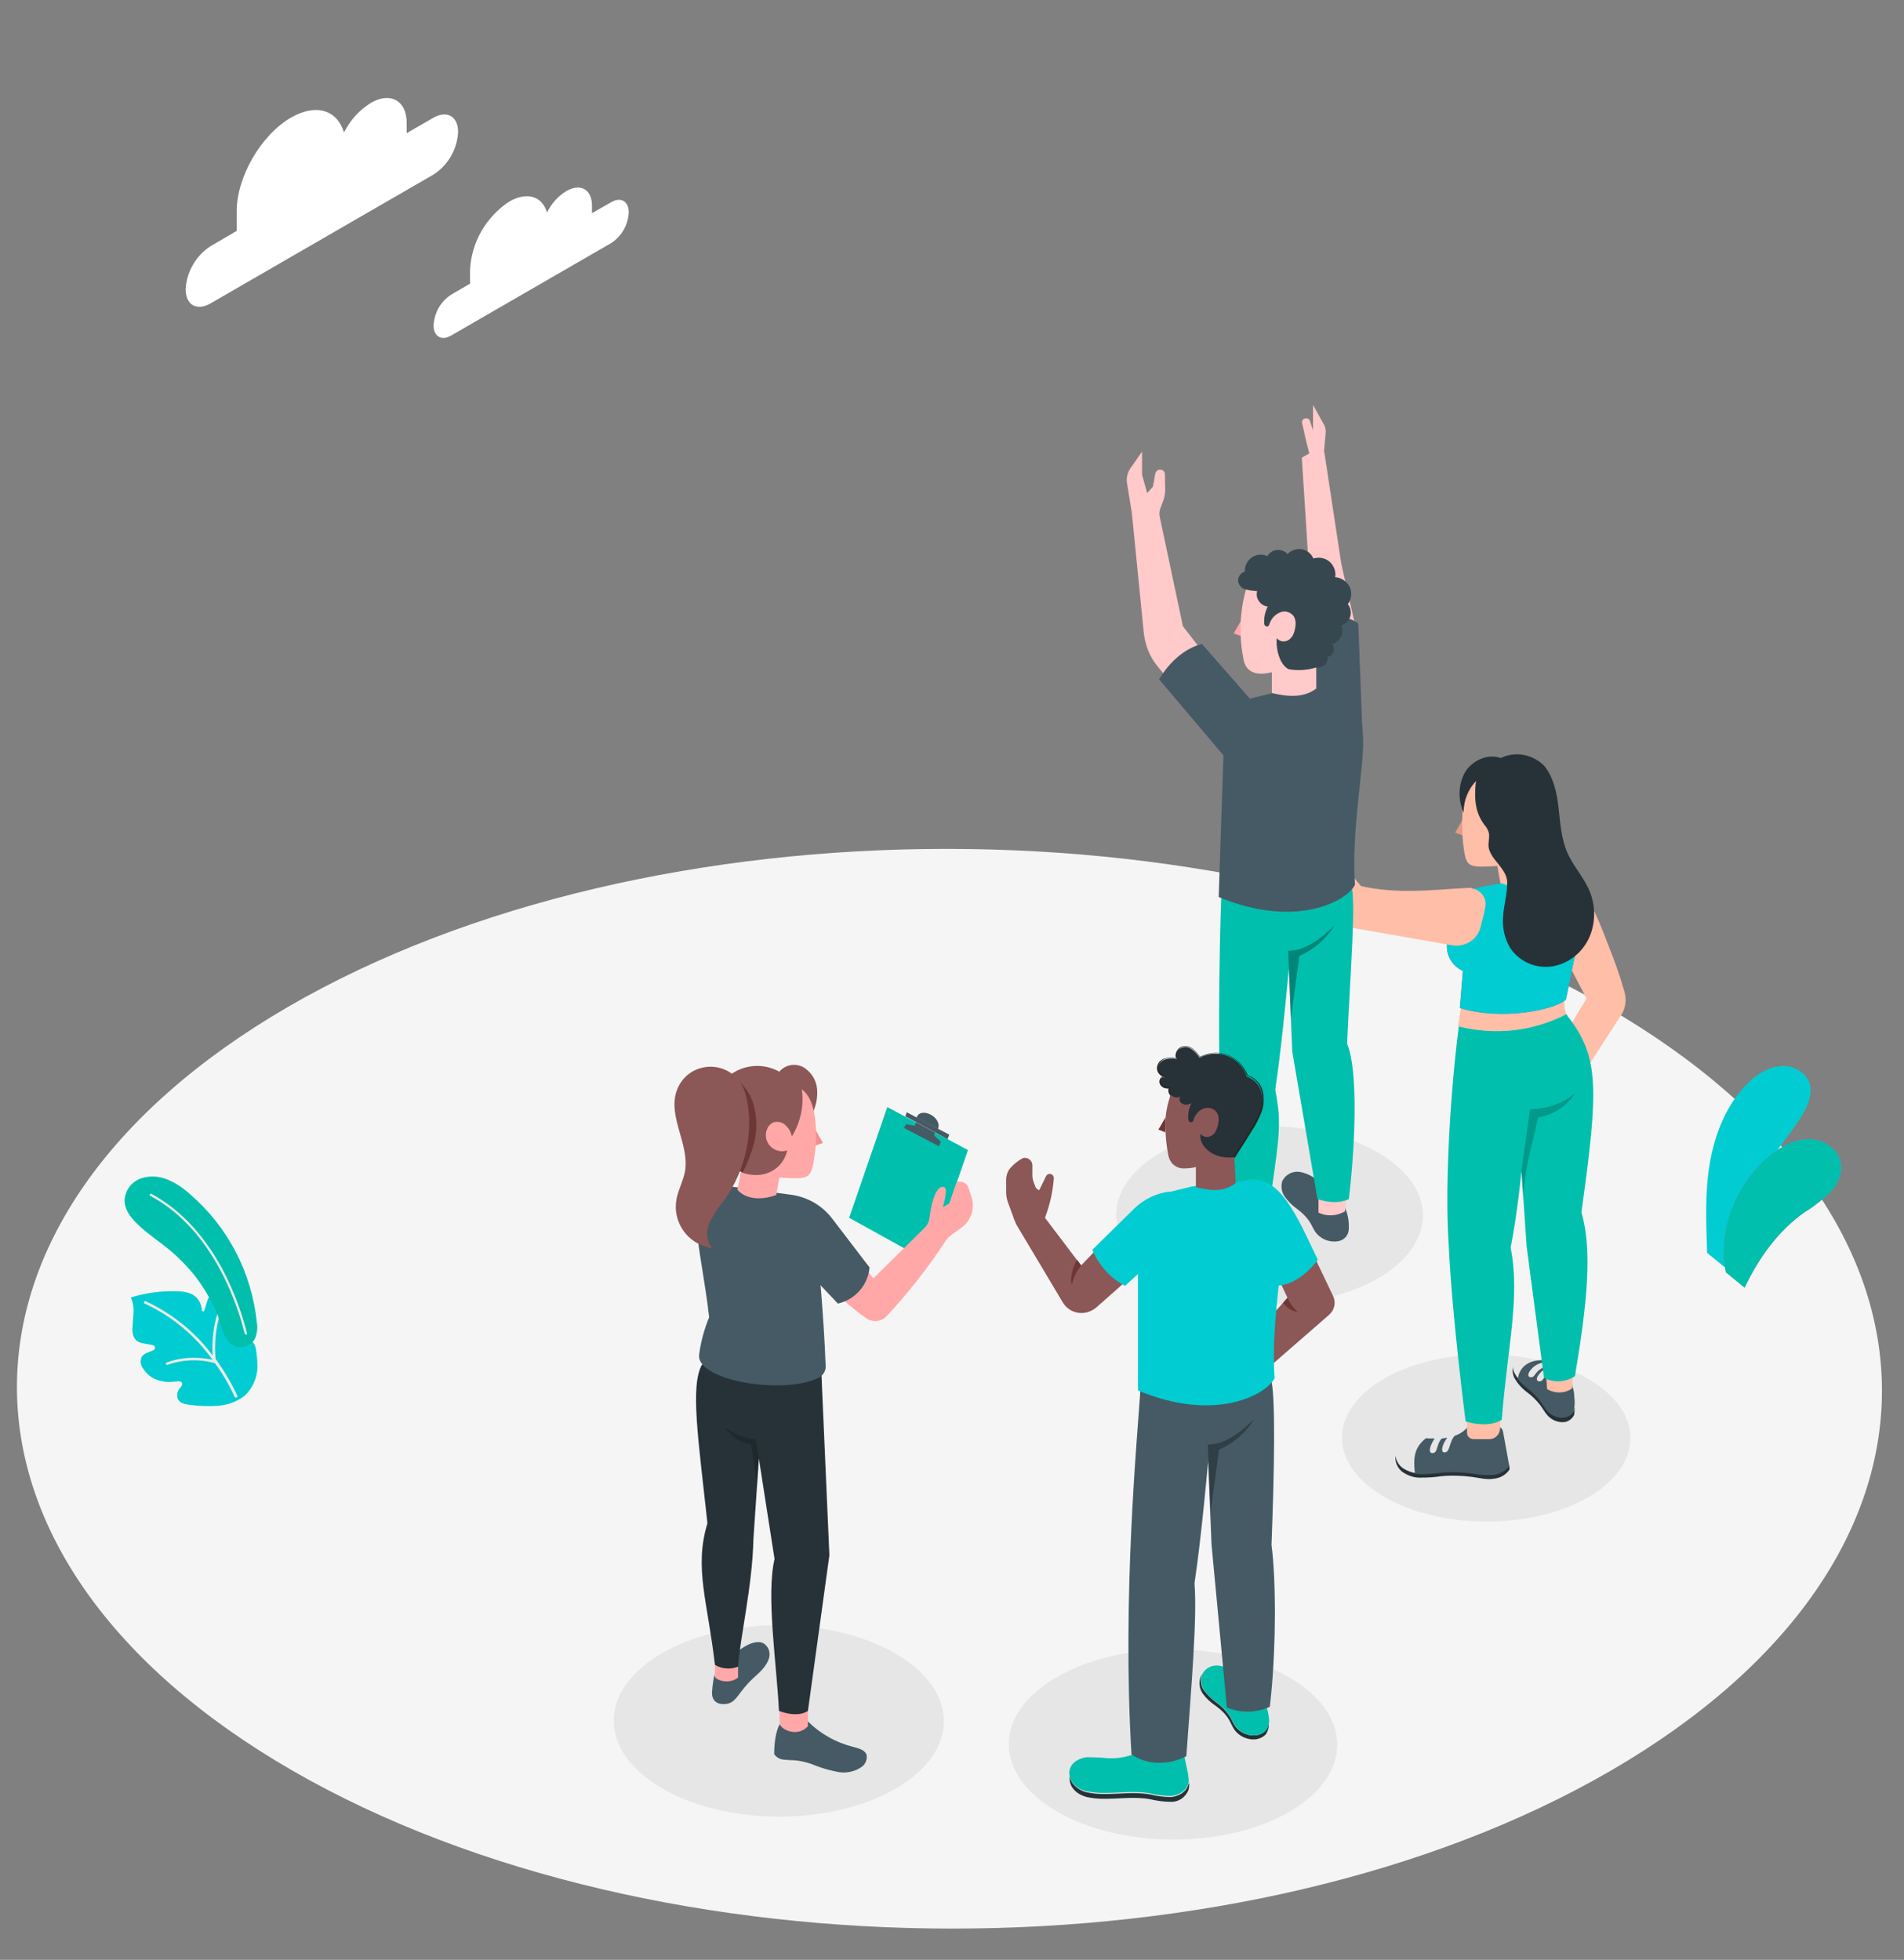 <svg id="eahDrPwe3GI1" xmlns="http://www.w3.org/2000/svg" xmlns:xlink="http://www.w3.org/1999/xlink" viewBox="0 0 559 575.5" shape-rendering="geometricPrecision" text-rendering="geometricPrecision">
    <rect x="0" y="0" width="559" height="575.5" fill="#808080" stroke="none"/>
    <path
        d="M85.5,34.5c7.3-4.2,13.5-2.2,15.5,4.4c1.8-3.6,4.5-6.6,7.9-8.7c5.7-3.3,10.5-.7,10.5,5.9v3l7.8-4.5c4-2.3,7.3-.5,7.3,4.2-.3,5.1-3,9.8-7.3,12.5L61.8,89.1c-4,2.3-7.3.5-7.3-4.2.3-5.1,3-9.8,7.3-12.6l7.7-4.5v-5.6c-.1-10.1,7.1-22.6,16-27.7v0Z"
        fill="#fff"
    />
    <path
        d="M149.5,59.2c5.2-3,9.7-1.6,11.1,3.2c1.3-2.6,3.2-4.8,5.7-6.3c4.1-2.4,7.5-.5,7.5,4.3v2.2l5.6-3.2c2.9-1.7,5.2-.3,5.2,3-.2,3.7-2.1,7-5.2,9L132.5,98.5c-2.9,1.7-5.2.3-5.2-3c.2-3.7,2.1-7,5.2-9l5.5-3.2v-4c.4-8.2,4.7-15.6,11.5-20.1v0Z"
        fill="#fff"
    />
    <path d="M471.7,295.7c-107.2-61.9-280.6-61.9-387.2,0C-22,357.6,-21.5,458,85.8,519.9s280.6,61.9,387.2,0s105.9-162.3-1.3-224.2v0Z" fill="#f5f5f5" />
    <g>
        <path
            d="M75.6,401.5c-.1,3.2-1.5,6.2-3.8,8.4-2.3,1.7-4.9,2.7-7.8,2.9-2.8.2-5.7.1-8.5-.3-1.4-.2-3-.5-3.4-2.1-.2-.9,0-1.8.5-2.5.2-.3.5-.6.7-.9.3-.4.3-.9-.1-1.2-.2-.1-.4-.2-.7-.2-.8.1-1.6.1-2.4.2-1.9.1-3.7-.4-5.3-1.2-1.2-.7-2.2-1.7-2.9-2.9-.7-1-.8-2.2-.3-3.3.4-.5,1-1,1.7-1.2.6-.2,1.1-.5,1.7-.7.4-.1.6-.6.5-1-.1-.2-.3-.4-.6-.5l-2.7-.5c-.8-.1-1.5-.4-2.1-.8-.9-.9-1.3-2.1-1.2-3.3c0-1.6.2-3.2.3-4.7.1-1.6-.1-3.2-.8-4.7c4.5-1.4,9.2-2,14-1.8c1.4,0,2.8.3,4.1.9c1.7,1,2.7,2.8,2.8,4.7c0,.2.2.3.4.3s.3-.1.3-.3l1-3.2c.3-1,1.3-1.5,2.3-1.3c1.5.4,2.9,1.1,4.2,2.1c1.4,1,2.2,2.6,2.4,4.3.3,2.3.3,4.7.2,7c0,.3.2.6.6.7.2,0,.4-.1.5-.2h.1c.4-.4.8-.7,1.4-.7c1.4-.1,2.1,1.2,2.4,2.4.3,1.8.5,3.7.5,5.6v0Z"
            fill="#00ccd1"
        />
        <path
            d="M69.7,409.9c-1.6-3.5-3.6-6.9-5.8-10c0-.1-.1-.2-.2-.3-.1-.2-.2-.3-.4-.5-.4-4.4,0-8.8,1.2-13c.1-.2,0-.4-.2-.5s-.4,0-.5.2c-1.2,3.9-1.6,8-1.4,12.2-5.1-6.9-11.9-12.3-19.6-15.9-.2-.1-.4,0-.5.2s0,.4.2.5c8,3.7,14.8,9.4,19.9,16.5-4.5-1-9.2-.8-13.5.8-.2.1-.3.3-.2.5.1.1.2.2.3.2h.1c4.5-1.6,9.4-1.8,14-.5c2.3,3.1,4.2,6.4,5.8,9.9.1.1.2.2.4.2h.1c.2,0,.4-.2.3-.5c0,0,0,0,0,0v0Z"
            fill="#ebebeb"
        />
        <path
            d="M50.2,367.4c-3.2-2.7-6.8-5-9.8-7.9-2.1-2-4-4.5-3.8-7.4.3-2.7,2-5,4.6-6c2.5-.9,5.3-.8,7.8.2s4.7,2.5,6.7,4.3c11.2,9.6,18.2,23.1,19.7,37.7.3,1.6.1,3.4-.6,4.9-.9,1.6-2.6,2.5-4.5,2.4-4.6-.4-5.2-6.4-6.5-9.7-1.9-4.5-4.5-8.8-7.6-12.5-1.9-2.2-3.9-4.2-6-6v0Z"
            fill="#00bfac"
        />
        <path d="M72.2,391.8c-.2,0-.3-.1-.4-.3-1.7-6.9-8.6-30.1-27.6-40.3-.2-.1-.3-.3-.2-.5s.3-.3.5-.1c19.3,10.4,26.3,33.9,28,40.9.1.2-.1.4-.3.5v-.2v0v0Z" fill="#ebebeb" />
    </g>
    <g id="eahDrPwe3GI10" transform="translate(0-440)">
        <g>
            <path
                d="M371.9,259.8c0-3-1.1-5.2-2.8-6.2h-.1l-10.2-5.9c-.2-.1-.5-.3-.7-.4-.5-.2-1-.3-1.6-.4-.3,0-.7,0-1,0h-.3l-.8.1-.4.1c-.3.1-.5.2-.8.3l-.4.1c-.4.2-.8.4-1.2.6L80.5,404.3c-.4.2-.7.4-1,.7l-.3.2-.7.5-.4.3-.6.6-.3.3-.6.6-.3.3-.6.7c-.1.1-.2.2-.3.3-.2.3-.4.5-.6.8l-.2.3c-.2.3-.4.6-.6,1-.1.1-.1.1-.1.2-.4.6-.7,1.3-1.1,2c0,.1-.1.2-.2.3l-.3.7c-.1.1-.1.3-.2.5-.1.1-.2.4-.2.6-.1.2-.1.3-.2.5s-.1.4-.2.6l-.1.6-.2.6c0,.2-.1.4-.1.6s-.1.3-.1.5s0,.5-.1.7v1.5l.5,4.7c0,1.3.2,2.5.7,3.7.2.5.5.9.8,1.4.3.4.7.7,1.1,1c.2.1.4.2.6.3l10.1,5.9.2.1h.1c1.8.9,4.1.8,6.8-.8l86.7-49.9l45.1,27c.6.3,1.2.6,1.8.9l.6.3c.4.2.8.4,1.2.5l.7.3c.4.1.8.3,1.2.4l.8.3l1.2.3.8.2c.4.1.8.2,1.2.3l.7.1c.4.1.9.1,1.3.2l.6.1c.6.1,1.3.1,1.9.2.6,0,1.4.1,2.1.1s1.4,0,2.1-.1c1.4-.1,2.8-.3,4.1-.5.8-.1,1.6-.3,2.3-.5l.7-.2c.6-.2,1.1-.3,1.6-.5l.8-.3c.5-.2,1-.4,1.5-.6l.7-.3c.7-.4,1.5-.7,2.2-1.1l34.6-19.8c4.8-2.8,7.3-8.3,6.2-13.7-.7-3.7-2.9-6.9-6.1-8.8l-19.8-11.9-8.4-5c-.4-.3-.8-.5-1.2-.9-1.9-1.5-3.3-3.6-3.9-6-.2-1-.4-1.9-.4-2.9v-3.1L363,281c5.4-3.1,9.8-10.7,9.7-16.9l-.8-4.3v0Z"
                fill="#d8d8d8"
            />
            <path
                d="M296.1,368.8c-.7-3.7-2.9-6.9-6.1-8.8l-28.2-16.9c-3.4-2.1-5.5-5.8-5.5-9.8v-13.4l-63.8,36.9-5.3,3v15.1c0,3.1,1.2,6,3.5,8.2.3.3.6.6,1,.9s.8.6,1.3.8l30.3,17.5c4.3,2.5,9,3.9,13.9,4.2.7,0,1.4.1,2.1.1h2.1c4.9-.3,9.7-1.7,13.9-4.2l34.6-19.8c4.7-2.8,7.3-8.4,6.2-13.8v0Z"
                opacity="0.2"
                fill="#455a64"
            />
            <path d="M296.1,368.8c-.7-3.7-2.9-6.9-6.1-8.8l-28.2-16.9c-3.4-2.1-5.5-5.8-5.5-9.8v-13.4l-63.8,36.9-5.3,3v15.1c0,4.1,2.2,7.9,5.7,9.9l30.3,17.5c9.9,5.7,22.1,5.7,32,0l34.6-19.8c4.8-2.8,7.4-8.3,6.3-13.7v0Z" fill="#455a64" />
            <path
                d="M289.8,377.7l-34.4,19.7c-10.1,5.8-22.4,5.8-32.5,0l-25.5-14.7c-3-1.7-4.9-5-4.9-8.5v-17.4l-5.4,3v15.1c0,4.1,2.2,7.9,5.7,9.9l30.3,17.5c9.9,5.7,22.1,5.7,32,0l34.6-19.8c4.8-2.8,7.4-8.3,6.3-13.7-.5,3.7-2.8,7-6.2,8.9v0Z"
                fill="#37474f"
            />
            <path d="M197.4,382.6c-3-1.7-4.9-5-4.9-8.5v-17.4l-5.4,3v15.1c0,4.1,2.2,7.9,5.7,9.9l10.8,6.2v-4.8l-6.2-3.5v0Z" fill="#263238" />
            <path d="M197.4,382.6l6.2,3.6l66.6-38.1-8.4-5c-3.4-2.1-5.5-5.8-5.5-9.8v-13.4l-63.8,36.9v17.4c0,3.4,1.9,6.6,4.9,8.4v0Z" fill="#37474f" />
        </g>
        <g>
            <path
                d="M371.9,34c0-3.1-1.1-5.2-2.8-6.2h-.1l-10.2-5.9c-.2-.1-.5-.3-.7-.4-.5-.2-1-.3-1.6-.4-1.7,0-3.4.4-4.8,1.3L80.5,178.5c-.4.2-.7.4-1,.7l-.3.2-.7.5-.4.3-.6.6-.3.3-.6.6-.3.4c-.2.2-.4.5-.6.7l-.3.3c-.2.3-.4.6-.6.8l-.2.3c-.2.3-.4.6-.6,1-.1.1-.1.1-.1.2-.4.6-.7,1.3-1.1,2l-.2.3-.3.7c-.1.1-.1.3-.2.4l-.2.6-.2.5c-.1.2-.1.4-.2.6l-.1.6-.1.6c0,.2-.1.4-.1.6s-.1.3-.1.5c0,.1,0,.5-.1.7s0,.3,0,.4v1.1l.5,218.1c0,1.3.2,2.5.7,3.7.4,1,1,1.8,1.9,2.4.2.1.4.2.6.3l10.1,5.9.2.1h.1c1.8.9,4.1.8,6.8-.8L362.6,269c5.4-3.1,9.8-10.7,9.7-16.9L371.9,34v0ZM90.8,201.4c.2-2.4,1.2-4.6,2.7-6.5-1.5,1.8-2.5,4.1-2.7,6.5v0v0Zm264.4-158L95.6,192.8L362.2,39.4l-7,4v0v0ZM90.8,202.9l.5,203.9v7.4l-.5-211.3v0Z"
                fill="#37474f"
            />
            <path
                d="M371.9,34c0-3.1-1.1-5.2-2.8-6.2h-.1l-10.2-5.9c-1.8-1.2-4.3-1-7.1.6L80.5,178.5c-5.4,3.1-9.8,10.7-9.7,16.9l.5,218.1c0,2.9,1,5,2.6,6.1.2.1.4.2.6.3l10.1,5.9.2.1h.1c1.8.9,4.1.8,6.8-.8L362.6,269c5.4-3.1,9.8-10.7,9.7-16.9L371.9,34v0ZM355.8,248.8c-.4,3.4-2.1,6.5-4.9,8.5L91.2,406.8v7.4l-.5-212.7c.4-3.4,2.2-6.5,4.9-8.5L362.2,39.4l-6.9,4l.5,205.4v0Z"
                fill="#37474f"
            />
            <path d="M355.8,248.8l-.5-205.4L95.7,192.8c-2.8,2-4.5,5.1-4.9,8.5l.4,205.4L350.8,257.3c2.8-2,4.6-5.1,5-8.5v0Z" fill="#00354c" />
            <path d="M358.7,21.7c-1.8-1.2-4.3-1-7.1.6L80.5,178.5c-3.2,2-5.8,4.9-7.5,8.3l10.4,6c1.7-3.4,4.2-6.3,7.4-8.3L362.1,28.4c2.7-1.5,5.1-1.7,6.9-.7l-10.3-6Z" fill="#455a64" />
            <path d="M70.7,195.4l.5,218.1c0,2.9,1,5,2.6,6.1.2.1.4.2.6.3l10.1,5.9c-1.7-1-2.8-3.2-2.8-6.2l-.5-218.1c.1-3,.9-5.9,2.3-8.6l-10.4-6c-1.5,2.5-2.3,5.5-2.4,8.5v0Z" fill="#263238" />
            <path d="M362.2,39.4l-6.9,4l.5,205.4c-.4,3.4-2.1,6.5-4.9,8.5L91.2,406.8v7.4L357.7,260.7c2.8-2,4.5-5.1,4.9-8.5l-.4-212.8v0Z" fill="#263238" />
        </g>
    </g>
    <g id="eahDrPwe3GI25" transform="translate(0-430)">
        <path d="M119.6,242.3l-.1-15.8-10.6-6.1.1,15.4v.4c0,0,10.6,6.1,10.6,6.1Z" fill="#e6e6e6" />
        <path d="M120.1,424.8l-.5-182.5-10.5-6.1.5,182.1c-.1,1.2.4,2.4,1.4,3.1l10.5,6.4c-1-.7-1.5-1.8-1.4-3v0Z" fill="#d8d8d8" />
        <path d="M119.6,226.6v-9.1c.2-3.4,2-6.6,4.9-8.4l275-158.8c1-.7,2.3-.8,3.4-.4l-10.5-6.4c-1.1-.6-2.5-.5-3.6.3l-275,158.8c-2.9,1.9-4.7,5-4.8,8.4v9.4l10.6,6.2c-.1,0,0,0,0,0Z" fill="#00ccd1" />
        <path d="M119.6,242.3l-.1-15.8-10.6-6.1.1,15.4v.4c0,0,10.6,6.1,10.6,6.1Z" fill="#d8d8d8" />
        <path d="M399.4,50.3c2.7-1.5,4.9-.3,4.9,2.8v9.1L119.6,226.6v-9.1c.2-3.4,2-6.6,4.9-8.4L399.4,50.3Z" fill="#00bfac" />
        <path d="M176.8,184.5c1.1-.6,2.1-.5,2.6.3l2.6,4c.5.8,1.5.9,2.6.3L404.3,62.2v15.8L119.6,242.4v-15.8l8.4-4.9c1.2-.8,2.1-1.9,2.6-3.3l2.6-6.9c.5-1.3,1.4-2.5,2.6-3.2l41-23.8v0Z" fill="#d8d8d8" />
        <path d="M404.3,78l.5,182.5c-.2,3.4-2,6.5-4.9,8.4L125,427.6c-2.7,1.5-4.9.3-4.9-2.8l-.5-182.5L404.3,78Z" fill="#f5f5f5" />
        <path d="M124.1,228c.1-.1.2-.1.4,0s.2.5,0,.8l-1.5,2.5l4-2.3c.3-.1.5,0,.5.3s-.2.7-.5.9l-4,2.3l1.5.7c.2.1.2.4,0,.8-.1.1-.2.3-.4.4-.1.1-.2.1-.3,0l-2.4-1.2-.1-.1v-.4l.1-.2l2.4-4c0-.3.2-.5.3-.5v0Z" fill="#e6e6e6" />
        <path d="M132.8,223c.1-.1.2-.1.3,0l2.4,1.2.1.1v.4l-.1.2-2.4,4c-.1.1-.2.2-.3.3s-.2.1-.4,0-.2-.5,0-.8l1.5-2.5-4,2.3c-.3.1-.5,0-.5-.3s.2-.6.5-.8l4-2.3-1.5-.7c-.2-.1-.2-.4,0-.8.1-.1.2-.2.4-.3v0Z" fill="#e6e6e6" />
        <path
            d="M141,218.3c.5-.3,1.1-.4,1.6-.3l.4-.5c.1-.1.1-.2.3-.2.1-.1.2-.1.3-.1.2,0,.2.2.2.4l-.2,1.5c0,.2-.1.4-.2.5s-.2.2-.3.2h-.1l-1.2.3c-.1.1-.3,0-.4-.2v-.1c0-.2.1-.5.2-.7l.1-.2c-.3,0-.5.1-.8.2-1,.7-1.7,1.8-1.7,3c0,1.1.8,1.6,1.8,1c.7-.5,1.3-1.1,1.5-1.9.1-.2.2-.4.4-.5.1-.1.1-.1.2-.1.2,0,.3.3.2.6-.4,1.2-1.3,2.3-2.4,3-1.5.9-2.7.2-2.7-1.6.2-1.6,1.2-3.3,2.8-4.3v0v0Z"
            fill="#e6e6e6"
        />
        <path d="M124.1,228c.1-.1.2-.1.4,0s.2.5,0,.8l-1.5,2.5l4-2.3c.3-.1.5,0,.5.3s-.2.7-.5.9l-4,2.3l1.5.7c.2.1.2.4,0,.8-.1.1-.2.3-.4.4-.1.1-.2.1-.3,0l-2.4-1.2-.1-.1v-.4l.1-.2l2.4-4c0-.3.2-.5.3-.5v0Z" fill="#011138" />
        <path d="M132.8,223c.1-.1.2-.1.3,0l2.4,1.2.1.1v.4l-.1.2-2.4,4c-.1.1-.2.2-.3.3s-.2.1-.4,0-.2-.5,0-.8l1.5-2.5-4,2.3c-.3.1-.5,0-.5-.3s.2-.6.5-.8l4-2.3-1.5-.7c-.2-.1-.2-.4,0-.8.1-.1.2-.2.4-.3v0Z" fill="#011138" />
        <path
            d="M141,218.3c.5-.3,1.1-.4,1.6-.3l.4-.5c.1-.1.1-.2.3-.2.1-.1.2-.1.3-.1.2,0,.2.2.2.4l-.2,1.5c0,.2-.1.4-.2.5s-.2.2-.3.2h-.1l-1.2.3c-.1.1-.3,0-.4-.2v-.1c0-.2.1-.5.2-.7l.1-.2c-.3,0-.5.1-.8.2-1,.7-1.7,1.8-1.7,3c0,1.1.8,1.6,1.8,1c.7-.5,1.3-1.1,1.5-1.9.1-.2.2-.4.4-.5.1-.1.1-.1.2-.1.2,0,.3.3.2.6-.4,1.2-1.3,2.3-2.4,3-1.5.9-2.7.2-2.7-1.6.2-1.6,1.2-3.3,2.8-4.3v0v0Z"
            fill="#011138"
        />
        <path d="M291.3,225.6l.3,93.1-89.9,51.9-.3-93.1l89.9-51.9Z" fill="#00ccd1" />
        <path d="M392.9,99l.1,52.5-121.5,70.1-.1-52.4L392.9,99v0Z" fill="#00ccd1" />
        <path d="M192.6,282.5l.3,93.1-57,32.9-.3-93.1l57-32.9v0Z" fill="#263238" />
        <path d="M392.1,167.3l.3,93.1-92.1,53.2-.3-93.1l92.1-53.2Z" fill="#263238" />
        <path d="M315,153.1v6.2l-34.4,19.9v-6.2L315,153.1v0Z" fill="#fff" />
        <path d="M323.6,158.3v3.8l-42.9,24.7v-3.8l42.9-24.7Z" fill="#fff" />
        <path d="M164.2,307.9v5.7l-22,12.7v-5.7l22-12.7v0Z" fill="#fff" />
        <path d="M186.1,304.4v2.7l-43.8,25.3v-2.7l43.8-25.3Z" fill="#fff" />
        <path d="M186.1,309.7v2.7l-43.8,25.3v-2.7l43.8-25.3Z" fill="#fff" />
        <path d="M173.4,329.9v5.7l-31.1,17.9v-5.7l31.1-17.9v0Z" fill="#fff" />
        <path d="M164.2,327.7v2.7L142.3,343v-2.7l21.9-12.6Z" fill="#fff" />
        <path d="M259,272.5l-17.9,33.9L236,316l3.5-10.8-9.8-7.6-11,21.8v13.3l57.5-33.2v-13.3L259,272.5v0Z" fill="#fff" />
        <path d="M240.1,290.5c2.9-1.9,4.7-5,4.9-8.5c0-3.1-2.2-4.4-4.9-2.8-2.9,1.9-4.7,5-4.9,8.5c0,3.1,2.2,4.4,4.9,2.8Z" fill="#fff" />
        <path d="M360.8,214.9l-17.9,33.9-5,9.6l3.5-10.8-9.8-7.6-11,21.8v13.3l57.5-33.2v-13.3l-17.3-13.7v0Z" fill="#fff" />
        <path d="M341.9,232.8c2.9-1.9,4.7-5,4.9-8.5c0-3.1-2.2-4.4-4.9-2.8-2.9,1.9-4.7,5-4.9,8.5c0,3.2,2.2,4.4,4.9,2.8Z" fill="#fff" />
        <path d="M316.2,185.1v3.8l-35.5,20.7v-3.8l35.5-20.7v0Z" fill="#fff" />
        <path d="M323.6,173.5v3.8l-43,24.7v-3.8l43-24.7Z" fill="#fff" />
        <path d="M300.7,179v3.8l-20.1,11.6v-3.8L300.7,179v0Z" fill="#fff" />
        <path d="M186.3,364.2v2.7l-43.8,25.3v-2.7l43.8-25.3v0Z" fill="#fff" />
        <path d="M186.2,358.8v2.7l-43.8,25.3v-2.7l43.8-25.3Z" fill="#fff" />
        <path d="M161.5,364.1v5.7l-19,11v-5.8l19-10.9Z" fill="#fff" />
        <path d="M178.4,346.8v2.7l-36,20.8v-2.7l36-20.8v0Z" fill="#fff" />
        <path d="M186.2,337v2.7L142.4,365v-2.7L186.2,337Z" fill="#fff" />
        <path d="M186.2,331.6v2.7l-43.8,25.3v-2.7l43.8-25.3Z" fill="#fff" />
        <path d="M378.2,115.2l-35.5,20.5.1,27.1l35.5-20.5-.1-27.1Z" fill="#ba68c8" />
        <path d="M378.2,115.2l.1,27.2l3.3,1.9-.1-31-3.3,1.9v0Z" fill="#00bfac" />
        <path d="M342.7,162.8v3.8l38.8-22.4-3.3-1.9-35.5,20.5v0Z" fill="#00bfac" />
        <path d="M385.4,106.4l-46.8,27l.1,40.1l46.7-27v-40.1Zm-42.7,60.2v-3.8l-.1-27.1l35.5-20.5l3.3-1.9.1,31-38.8,22.3v0Z" fill="#023966" />
        <path d="M385.4,106.4l-3.3-1.9-46.7,27l3.3,1.9l46.7-27v0Z" fill="#37474f" />
        <path d="M335.4,131.5l.1,40.1l3.3,1.9-.1-40.1-3.3-1.9v0Z" fill="#37474f" />
        <path d="M342.7,135.7l35.5-20.5.1,27.2-35.5,20.5-.1-27.2Z" fill="#fff" />
        <path d="M366.9,125.5l9.7,7.6v7.4l-32.2,18.6v-7.5l6.1-12.2l5.5,4.3-2,6.1l2.8-5.4l10.1-18.9v0Z" fill="#00bfac" />
        <path d="M356.3,129.2c1.5-.9,2.8-.2,2.8,1.6-.1,1.9-1.1,3.7-2.7,4.7-1.5.9-2.8.2-2.8-1.6.1-1.9,1.1-3.6,2.7-4.7v0Z" fill="#00bfac" />
    </g>
    <path d="M262.8,485.5c-19-11-49.6-11-68.5,0s-18.8,28.7.2,39.7s49.6,11,68.5,0s18.8-28.8-.2-39.7v0Z" fill="#e6e6e6" />
    <path d="M378.4,492.5c-18.9-10.9-49.5-10.9-68.2,0-18.8,10.9-18.7,28.6.2,39.5s49.5,10.9,68.2,0s18.7-28.6-.2-39.5v0Z" fill="#e6e6e6" />
    <path d="M466.2,404.9c-16.6-9.6-43.4-9.6-59.9,0s-16.4,25.1.2,34.7s43.4,9.6,59.9,0c16.4-9.6,16.4-25.2-.2-34.7Z" fill="#e6e6e6" />
    <path d="M404.5,338.4c-17.7-10.2-46.2-10.2-63.7,0s-17.5,26.7.2,36.9s46.2,10.2,63.7,0s17.4-26.7-.2-36.9v0Z" fill="#e6e6e6" />
    <path d="M506.7,372.4l-5.5-4.5c-.3-8.7-.7-17.8.8-26.4s4.8-17,10.9-23.2c2.6-2.6,5.7-4.7,9.4-5.2s7.6,1.4,8.9,4.8c1.2,3.4-.7,7.5-2.8,10.7-4.5,6.8-9.8,13-14.2,19.8-4.6,7.2-7.2,15.5-7.5,24v0Z" fill="#00ccd1" />
    <path d="M506.7,373.6l5.5,4.5c4.1-8.6,9.7-16.5,17.4-22c2.8-1.7,5.3-3.7,7.7-5.9c2.2-2.4,3.8-5.7,3.1-8.9-.8-4.1-5.2-6.8-9.3-6.8-4.2,0-8.1,2.1-11.3,4.7-9.9,8.1-15.6,21.8-13.1,34.4v0Z" fill="#ba68c8" />
    <path d="M506.7,373.6l5.5,4.5c4.1-8.6,9.7-16.5,17.4-22c2.8-1.7,5.3-3.7,7.7-5.9c2.2-2.4,3.8-5.7,3.1-8.9-.8-4.1-5.2-6.8-9.3-6.8-4.2,0-8.1,2.1-11.3,4.7-9.9,8.1-15.6,21.8-13.1,34.4v0Z" fill="#00bfac" />
    <path d="M125,413.6c-.3.2-.6.3-.9.4.3-.1.6-.2.9-.4Z" fill="#455a64" />
    <path d="M386.4,181.9c7.5-2.8,12.4,1.2,12.4,1.2L400,215l-13.4-7.7-.2-25.4v0Z" fill="#ba68c8" />
    <path d="M367,205.2l-14.1-16.1c-8.1,2-12.6,10.4-12.6,10.4l18.8,22.2c13.7,5.4,7.9-16.5,7.9-16.5Z" fill="#ba68c8" />
    <path
        d="M443.1,430.2c-1,1.5-2.7,2.5-4.6,2.7-2.1.2-4.2,0-6.2-.4-3.1-.4-6.2-.5-9.3-.2-1.9.2-3.9.4-5.8.4-2,0-3.9-.6-5.5-1.7-1.1-.9-1.8-2.1-2-3.5-.2,1.8.6,3.6,2,4.7c1.6,1.1,3.5,1.8,5.5,1.7c2,0,3.9-.1,5.8-.4c3.1-.3,6.2-.2,9.3.2c2.1.3,4.3.9,6.4.5c1.9-.2,3.5-1.2,4.5-2.7l-.1-1.3v0Z"
        fill="#263238"
    />
    <path
        d="M441.3,420.5c-.1-.6-.4-1.1-.9-1.4l-9.4-.2c-1,1.3-2.4,2.2-3.9,2.7-1.7,1.8-1.3,4.9-3,4.9-1.2,0-.8-2.2.8-4.3-.5.1-1.1.1-1.6.2-1.7,1.7-1,4.3-2.8,4.3-1.2,0-.8-2.1.7-4.3h-1.3c-.4,0-.8,0-1.2-.1-3.5,2.7-3.8,5.7-3.3,10.4.6.1,1.2.2,1.8.2c1.9,0,3.9-.2,5.8-.4c3.1-.3,6.2-.2,9.3.2c2,.4,4.2.6,6.2.4c1.9-.2,3.5-1.2,4.6-2.7l-1.8-9.9v0Z"
        fill="#455a64"
    />
    <path d="M430.7,416.2v4.5c0,1,.8,1.9,1.9,1.9h4.7c1.6,0,3-1.3,3.1-3l.1-3.4h-9.8v0Z" fill="#ffbea7" />
    <path
        d="M462.1,414.1c-.5,1.1-1.6,1.9-2.9,2s-2.5-.2-3.6-.9c-1.6-1-2.3-2.7-3.4-4.1-1.2-1.4-2.5-2.7-3.9-3.8-1.6-1.2-2.9-2.6-3.8-4.4-.2-.5-.4-1-.4-1.6-.1,1,0,2.1.4,3.1.9,1.7,2.2,3.2,3.8,4.4c1.5,1.1,2.8,2.4,3.9,3.8c1.1,1.5,1.8,3.1,3.4,4.1c1.1.7,2.4,1,3.6.9s2.3-.9,2.9-2c.2-.8.2-1.7.2-2.5-.1.3-.1.7-.2,1v0Z"
        fill="#263238"
    />
    <path
        d="M462.2,410.2c0-1.4-.3-2.7-.9-4l-2.3-2.4-1.6-1.5c-.5,0-1,.1-1.5.3-.9.4-1.8,1-2.4,1.8-.2.3-.5.6-.7.9-.3.3-.7.4-1.1.3-.3-.1-.5-.3-.5-.6s.1-.5.2-.8c.6-1,1.5-1.9,2.6-2.4.7-.3,1.4-.5,2.1-.5l-.3-.2c-.8-.1-1.6,0-2.4.3-.9.4-1.8,1-2.4,1.8-.2.3-.5.6-.7.9-.3.3-.7.4-1.1.3-.3-.1-.5-.3-.5-.6s.1-.5.2-.8c1.1-2,3.4-3.2,5.7-2.9l-.7-.6c-4.3-.5-7.8,1.4-8.3,5.5.8.9,1.7,1.8,2.6,2.5c1.5,1.1,2.8,2.4,3.9,3.8c1.1,1.5,1.8,3.1,3.4,4.1c1.1.7,2.4,1,3.6.9s2.3-.9,2.9-2c.1-.3.2-.7.2-1.1.2-1,.1-2,0-3v0Z"
        fill="#455a64"
    />
    <path d="M453.9,403l.3,4.9c3.1,1.8,6.3.8,7.4-.3l.2-4.5h-7.9Z" fill="#ffbea7" />
    <g>
        <path d="M476.9,291.1c-1.4-4.9-3.1-9.6-5-14.3-6.2-16.5-10.2-20.8-17.5-19.5l5,23.7l6.4,12.2-5.8,9.6l6.4,10.1L476,298c1.3-2,1.6-4.5.9-6.9v0Z" fill="#ffbea7" />
        <path d="M459.9,297.8c-.3-.5-.4-1.1-.5-1.7l-.3-4.2-29.8,1.9c-.4,2.1-.8,4.6-1.2,7.5c10.8,2.9,22.1,1.6,31.8-3.5Z" fill="#ffbea7" />
        <path
            d="M440.7,259.3l-8,1.6c-1.8,3.2-3.6,6.2-5.3,9.5-1.3,2.4-2.7,5-2.6,7.8.1,3,2,5.7,4.7,6.9l-.9,10.9c12.5,3.8,27.8.5,31.1-2.4c1-4.5,1.9-9.4,2.9-14c.7-2.9,1.2-5.9,1.4-9c.1-3-.6-6.1-2.1-8.7v-.1c-2.1-3.2-6-4.9-9.8-4.2l-11.4,1.7v0Z"
            fill="#ba68c8"
        />
        <path
            d="M440.7,259.3l-8,1.6c-1.8,3.2-3.6,6.2-5.3,9.5-1.3,2.4-2.7,5-2.6,7.8.1,3,2,5.7,4.7,6.9l-.9,10.9c12.5,3.8,27.8.5,31.1-2.4c1-4.5,1.9-9.4,2.9-14c.7-2.9,1.2-5.9,1.4-9c.1-3-.6-6.1-2.1-8.7v-.1c-2.1-3.2-6-4.9-9.8-4.2l-11.4,1.7v0Z"
            opacity="0.1"
        />
        <path
            d="M440.7,259.3l-8,1.6c-1.8,3.2-3.6,6.2-5.3,9.5-1.3,2.4-2.7,5-2.6,7.8.1,3,2,5.7,4.7,6.9l-.9,10.9c12.5,3.8,27.8.5,31.1-2.4c1-4.5,1.9-9.4,2.9-14c.7-2.9,1.2-5.9,1.4-9c.1-3-.6-6.1-2.1-8.7v-.1c-2.1-3.2-6-4.9-9.8-4.2l-11.4,1.7v0Z"
            fill="#00ccd1"
        />
        <path
            d="M460.4,298.6c-.2-.2-.3-.5-.5-.8-9.8,5.1-21,6.3-31.6,3.6-2.2,16.7-4.2,45-3,63.6c1,21.7,5,52.4,5,52.4c5.2,1.6,9.1.6,10.6-.5c1.7-21.5,5.5-36.3,2.6-50.5c2-10,3.2-22.5,3.2-22.5l1.5,22l5.1,38.7c2.9,1.5,6.4,1.3,9.1-.5c3.7-22.1,5.1-37.1,1.9-48.1c5-36.2,5.3-45.5-3.9-57.4v0Z"
            fill="#00bfac"
        />
        <path d="M448.9,339.6l2.7-11.5c4.4-.7,8.3-3.2,10.8-7-3.8,3-8.4,4.6-13.2,4.6l-2.5,18.2.5,7.7.2-2.8c.3-3,.8-6.1,1.5-9.2v0Z" opacity="0.2" />
        <path
            d="M431.5,260.7c-4.9.2-12.3,1-19.6.9-4.1-.1-8.3-.5-12.3-1.4c0,0-9.7-11.2-12.6-16.2.7-2.7,1.4-5.3,2-7.9.2-.9.2-1.9-.2-2.7-.5-1.2-1.1-2.4-1.8-3.4-1-1.4-1.6-2.9-3.2-3.4-2.5-.7.3,2.7,1.1,4-1.4.5-2.7,1.1-3.9,1.9-.7.5-1,1.4-.5,2.2c0,.1.1.1.1.2l.4.5c-1.6,2.9-1.6,6.5-.2,9.5l8.5,22.1c1.1,2.7,3.4,4.6,6.3,5.2l13.7,2.4l17.1,3c3.8.6,7.4-1.7,8.3-5.4.5-2.2,1.1-4,1.4-6.1.4-2.5-1.4-4.8-3.9-5.2-.1-.2-.4-.2-.7-.2v0Z"
            fill="#ffbea7"
        />
        <path d="M429.7,240.2l-2.5,4.3l2.7,1-.2-5.3v0Z" fill="#e39b81" />
        <path
            d="M429.4,238.3c.4-3.8,1.5-7.3,3.9-9.1-.6,4.7.3,9.4,2.8,13.4.2-1.2.9-2.4,1.8-3.2c1.2-1.3,3.1-1.3,4.4-.1.4.4.7.8.8,1.3.9,2.3-.2,5-2.5,5.9-1,.4-2.1.4-3.2.1.7,3.4,3.3,6.1,6.7,6.8c2.2.4,4.5.2,6.5-.6l1,5c-4.1,4.4-11.1,1.5-11.1,1.5l-.9-5c-8.1.5-8.9.3-9.7-4.1-.6-3.9-.8-7.9-.5-11.9v0Z"
            fill="#ffbea7"
        />
        <path
            d="M440.6,222.6c-3.8-1.4-8.4.7-10.5,4.2-2,3.6-2.1,8-.4,11.8c0-3.5,1.3-6.8,3.7-9.3-.8,5.7-.1,9.9,2.8,13.4.6.8,1,1.7,1,2.7s-.2,1.9-.2,2.9c.1,2,1.5,3.7,2.8,5.3s2.6,3.3,2.7,5.3c.1,3.4-1,6.9-1.2,10.2-.3,3.4.5,6.8,2.3,9.6c2.9,4,7.8,5.9,12.6,5c4.8-1,8.7-4.3,10.6-8.9c1.8-4.5,1.6-9.6-.5-14-1.7-3.6-4.5-6.7-6.1-10.3-1.8-4.1-2.1-8.6-2.6-13.1-.5-4.4-1.4-9-4.2-12.5-3.4-3.4-8.5-4.4-12.8-2.3v0Z"
            fill="#263238"
        />
    </g>
    <g>
        <path
            d="M237,505.3c3.8,3.8,8.4,6.4,13.6,7.7c1.5.4,3.2.8,3.8,2.2.3,1.4-.3,2.9-1.5,3.7-1.9,1.3-4.2,1.8-6.5,1.5-2.2-.4-4.5-1-6.6-1.8-2.1-.9-4.3-1.5-6.6-1.7-1.1,0-2.2-.1-3.2-.2-1.1-.1-2.1-.7-2.7-1.6c0-6.6,1.7-8.9,1.7-8.9l8-.9v0Z"
            fill="#455a64"
        />
        <path d="M237.2,502.4v4.5c-3,3.3-7.8,1.1-8.3-.7l-.1-3.8h8.4v0Z" fill="#ffa8a7" />
        <path d="M214.8,486.4c5.3-4.8,8.3-4.6,9.6-3.7c1.3,1,3.6,4.1-2.4,9.3-5.9,5.2-5.5,8.4-9.6,8.4s-3.3-4.1-3.3-4.1c.1-1.4.3-2.8.6-4.2l5.1-5.7v0Z" fill="#455a64" />
        <path d="M216.7,489.5v3.1c-2.5,2.1-6.7.9-6.9-.5l.2-3.1l6.7.5Z" fill="#ffa8a7" />
        <path d="M241.1,401.9l2.4,54.8-6.3,45.7c-3.3,2.2-8.5,0-8.5,0-.7-14-3.8-34-1.3-44.6l-4.6-29.5-1.6,23.6c-.3,13.9-3.9,28.7-4.5,37.5-2.2.9-4.7.7-6.8-.5-2.1-18.5-6.2-28.5-2.2-41.6-2.7-24.9-5.1-40.3-1.6-46.6l35,1.2Z" fill="#263238" />
        <path d="M221.9,422.7l.9,5.6-.5,7.5-1.8-11.7c-3.1-.4-5.9-2.2-7.6-4.9c2.6,1.9,5.7,3.1,9,3.5v0Z" opacity="0.2" />
        <path d="M230.5,350.6l-16.1-2.2c-6.8-.6-9.7,6.8-9.6,13.6c0,4,2.2,14.2,3.4,24.8-1.4,3.4-2.4,7-2.9,10.7-1.6,7.9,25,12.3,35.2,7c1.2-.7,2-2,1.9-3.4-.5-14.4-2.2-31.7-2.2-31.7l-9.7-18.8v0Z" fill="#455a64" />
        <path
            d="M238.3,327.5c1.2-2.4,1.8-5,1.6-7.6-.2-2.7-1.7-5.1-4-6.5-2.4-1.3-5.3-.8-7.1,1.3-6.4-3.6-14.5-1.3-18.1,5.1-1.3,2.3-1.9,5-1.6,7.6.2,2.7,1.2,5.4.9,8.2-.2,1.6-.8,3.2-.4,4.7.4,1.3,1.4,2.4,2.6,3s4,.5,5.3.7c4.1,3.7,9.1,2.3,12.4-1c3.1-3.3,8.4-15.5,8.4-15.5v0Z"
            fill="#8c5757"
        />
        <path d="M239.1,331.2l2.5,4.4-2.8,1l.3-5.4Z" fill="#f28f8f" />
        <path
            d="M239.4,329.2c-.4-3.9-1.5-7.5-4-9.3.7,4.8-.4,9.7-2.9,13.8-.3-1.3-.9-2.4-1.9-3.3-.9-.9-2.3-1.2-3.6-.8-.8.4-1.5,1.1-1.8,2-1,2.4.2,5.1,2.6,6.1c1,.4,2.2.5,3.3.1-.7,3.5-3.4,6.2-6.9,7-2.2.5-4.6.2-6.7-.6l-1,5.2c4.2,4.5,11.4,1.5,11.4,1.5l.9-5.1c8.3.5,9.1.3,10-4.2.8-4.2,1-8.3.6-12.4v0Z"
            fill="#ffa8a7"
        />
        <path d="M221,323.6c-1.2-3.4-3.5-6.2-6.6-7.9-3.6,2.8-5.6,7.2-5.3,11.7.2,2.7,1.2,5.4.9,8.2-.2,1.6-.8,3.2-.4,4.7.4,1.3,1.4,2.4,2.6,3s4,.5,5.3.7l.5.4c1.4-2.7,2.5-5.5,3.3-8.4c1.1-4,1-8.4-.3-12.4v0Z" fill="#6e3636" />
        <path
            d="M218.7,320.7c-1.7-5.6-7.6-8.7-13.2-7-3.3,1-5.8,3.5-6.9,6.8-2.5,7.6,3.9,15.6,2.5,23.5-.5,2.8-2,5.4-2.5,8.2-1.2,6.6,3.2,13,9.9,14.2.2,0,.4.1.6.1-1.8-2-1.8-5.1-.8-7.5c1.2-2.4,2.7-4.6,4.4-6.7c6.3-8.7,9.1-21.2,6-31.6v0Z"
            fill="#8c5757"
        />
        <path d="M284.2,337.7l-11.4,32.9-23.5-13l11.2-32.5l23.7,12.6Z" fill="#00bfac" />
        <path d="M265.4,331.2l10.3,5.4.5-1.4-2-1.8-5.6-2.8-2.6-.5-.6,1.1v0Z" fill="#455a64" />
        <path d="M268.5,330.6l.5-1l5.5,3-.3.9-5.7-2.9v0Z" fill="#455a64" />
        <path d="M265.8,327.8l12.4,6.7.5-1.3-12.5-6.6-.4,1.2v0Z" fill="#455a64" />
        <path d="M269.1,328.2c1.1-3.4,7.6-.2,6.3,3.3l-6.3-3.3Z" fill="#455a64" />
        <path
            d="M247.7,364.2l8.7,11.2l15-14.8c.8-.8,1.4-1.9,1.5-3.1.7-5.6,2.3-9.6,4.3-8.9c1.3.4-.4,5.9-.4,5.9l1.9-1.1l2.2-6.4h1c1.1,0,2,.7,2.4,1.7l.9,2.7c1.1,3.3,0,6.9-2.8,9l-3.3,2.4c-.5.4-.9.8-1.3,1.3-5.2,8-11.1,15.5-17.6,22.5-1.5,1.5-3.9,1.8-5.7.6-9.2-6.1-16.8-16.4-16.8-16.4l10-6.6v0Z"
            fill="#ffa8a7"
        />
        <path d="M230.5,350.6l1.5.2c4.9.6,9.3,3.1,12.3,7l11,14.4c-.5,5.2-4.2,9.4-9.3,10.6L233.9,370c-6.4-7-3.4-19.4-3.4-19.4v0Z" fill="#455a64" />
    </g>
    <g id="eahDrPwe3GI120" opacity="0">
        <path
            d="M196.9,232.6v2.5c0,2.6.1,5.2,0,7.9c0,.7-.3,1.4-.5,2.1-1.8,5.5-4.6,10.4-8.6,14.6-2.8,2.9-6,5.1-9.8,6.5-1.7.6-3.5.9-5.3.6-2.8-.5-4.6-2.1-5.8-4.5s-1.7-5.1-1.7-7.8c-.2-8.9,2.5-16.8,8.1-23.7c2.7-3.4,6.1-6.1,10.1-7.9c1.6-.8,3.3-1.3,5.1-1.4c3.1-.2,5.6,1.2,6.9,4c.4.9.7,2,1,3c.1.2.1.4-.2.5-3.1,1.7-6.1,3.5-9.2,5.2c0,0-.1,0-.1,0s-.1,0-.1,0c-1.1-1.5-2.8-1.4-4.4-.6-2.7,1.2-4.7,3.3-6.1,5.9-2,3.9-2.5,8-1.7,12.3.1.5.3,1.1.6,1.6.8,1.7,2.3,2.4,4.2,2c2.5-.6,4.5-1.9,6.2-3.8c1.7-1.8,2.8-4,3.6-6.4c0-.1,0-.1.1-.3-3,1.7-5.9,3.4-8.9,5.1c0-.2,0-.3,0-.5c0-2.4,0-4.7-.1-7.1c0-.3.1-.4.3-.6c5.3-3,10.6-6.1,15.9-9.1c0,0,.2,0,.4-.1v0v0Z"
            fill="#0a1d56"
        />
        <path
            d="M128.8,294.8c.3-1.2.6-2.3.8-3.4c1.1-4.6,2.3-9.3,3.4-13.9c1.9-7.8,3.8-15.6,5.7-23.4.5-2.1,1-4.3,1.6-6.4.1-.2.2-.4.3-.5c3.4-1.9,6.8-3.9,10.2-5.8.1,0,.1-.1.2-.1c4.1,11.1,8.3,22.2,12.4,33.3-3.2,1.9-6.4,3.7-9.6,5.6-.6-1.9-1.2-3.6-1.9-5.5-.1.1-.3.1-.4.2-3.7,2.1-7.4,4.3-11,6.4-.3.1-.4.3-.4.6-.5,2.3-1,4.6-1.5,6.9-.1.2-.2.4-.3.5-3.1,1.8-6.2,3.6-9.3,5.4c0,.1-.1.1-.2.1v0v0Zm13.7-23.2c.2-.1.4-.2.5-.3c2.1-1.2,4.1-2.4,6.2-3.6.3-.2.4-.4.3-.7-1.1-3.3-2.3-6.7-3.4-10-.1-.1-.1-.3-.2-.5-1.2,5.1-2.3,10.1-3.4,15.1v0v0Z"
            fill="#0a1d56"
        />
        <path
            d="M256,181.9v8.1c0,.4-.1.6-.5.8-3.4,1.9-6.8,3.9-10.2,5.8-.3.2-.5.4-.5.8c0,1.8,0,3.6,0,5.4c0,.1,0,.3,0,.6c3.3-1.9,6.4-3.7,9.7-5.6c0,.2,0,.3,0,.4v7.3c0,.3-.1.5-.4.6-3,1.7-6,3.4-9,5.1-.3.2-.4.4-.4.7c0,2,0,4,0,6v.6c3.7-2.1,7.3-4.2,11-6.4c0,.2,0,.3,0,.4v7.7c0,.3-.1.4-.4.6-6.2,3.6-12.5,7.3-18.8,10.9-.1.1-.2.1-.4.2c0-.2,0-.3,0-.5c0-12.7-.1-25.4-.1-38.2c0-.3.1-.5.4-.7c6.3-3.6,12.6-7.1,18.8-10.7.5.2.6.1.8.1v0v0Z"
            fill="#0a1d56"
        />
        <path
            d="M223.5,231.4c3.3-1.9,6.4-3.7,9.6-5.6c0,.2,0,.3,0,.4c0,2.4,0,4.9,0,7.3c0,.4-.1.6-.4.8-5.8,3.4-11.6,6.8-17.4,10.1-.1.1-.3.1-.5.2v-.4c-.1-12.8-.1-25.6-.2-38.4c0-.4.1-.7.5-.9c2.6-1.4,5.1-2.9,7.7-4.4.1-.1.3-.1.5-.2.1,10.4.1,20.7.2,31.1v0v0Z"
            fill="#0a1d56"
        />
        <path d="M201,252.8c0-3,0-5.8,0-8.7-.1-10.1-.1-20.3-.2-30.4c0-.4.1-.6.4-.8c2.6-1.5,5.2-2.9,7.9-4.4.1-.1.3-.1.5-.3c0,.2,0,.3,0,.5.1,12.9.1,25.7.2,38.6c0,.2,0,.4-.3.6-2.7,1.6-5.5,3.2-8.2,4.8c0,0-.1,0-.3.1v0v0Z" fill="#0a1d56" />
    </g>
    <g>
        <path d="M384.4,133.2l-1-4-1.1-4.9c-.2-.6.2-1.3.8-1.4.6-.2,1.3.1,1.5.7c0,0,0,.1,0,.1l.9,2.6v-7.4l3.1,5.6c.5.8.7,1.8.6,2.7l-.5,5.6-4.3.4v0Z" fill="#ffcac9" />
        <g>
            <path d="M385.5,132.5l-3.3,1.9l2,31.2l3.2,18.6l10.9,1.3-4.5-19.9-5-32.9-3.3-.2Z" fill="#ffcac9" />
            <path d="M386.4,181.9c7.5-2.8,12.4,1.2,12.4,1.2L400,215l-13.4-7.7-.2-25.4v0Z" fill="#455a64" />
            <path
                d="M353.4,191.8l-6.1-7.9-6.8-32.1c-.2-.9-.1-1.8.2-2.6l.8-2.1c.4-1.1.6-2.2.6-3.4l-.1-4.5c0-.7-.6-1.3-1.4-1.3-.7,0-1.2.5-1.4,1.1l-.7,3.9-1.7,1.9-1.5-5.4v-6.8l-3.4,4.9c-.9,1.3-1.3,2.9-1,4.5l1.4,8.6l3.5,35.2c.4,3.6,1.7,7,4,9.8l3.8,4.7l9.8-8.5v0Z"
                fill="#ffcac9"
            />
            <path
                d="M394.4,353.6c-1.7-2.9-5.1-5.1-7.8-7.1-1.5-1.3-3.3-2.1-5.2-2.4-2-.2-3.9.8-4.8,2.5c0,0,0,.1-.1.1-.5,1.6-.3,3.3.7,4.7s2.2,2.6,3.6,3.6s2.6,2.2,3.6,3.6c.7,1,1.1,2.2,1.8,3.2c1.5,2,4,3.1,6.5,2.7c1-.1,2-.7,2.6-1.5.5-.7.7-1.5.7-2.3v-.8c0-2.2-.6-4.4-1.6-6.3v0Z"
                fill="#455a64"
            />
            <path d="M387.1,351.1v5c2.5,1.2,5.4,1,7.8-.4l.5-4.5-8.3-.1v0Z" fill="#ffcac9" />
            <path d="M396.7,259.9c1.5,4.5-.3,26-1.2,46.6c3.3,7.8,2.4,29.9.5,45.6c0,0-3.3,2-9.2,0l-7.4-43.3-1-24.5c0,0-1.9,21.7-4,35.7c2,10.7,1.5,12.7-3.5,45.5-3.5,1.8-7.6,1.8-11.1,0-2.8-46.1-1.8-88.2-1.2-103.3l38.1-2.3v0Z" fill="#00bfac" />
            <path d="M379,299.2l-.8-20c5.2,0,10-3.9,13.6-7.5-2.4,4-6,7.1-10.3,9L379,299.2Z" opacity="0.3" />
            <path d="M357.8,263.4c23,9.6,38,.9,40-3.6-1.1-15.9,2.7-34.6,2.4-42.5s-1.2-16.8-13.5-15.1l-13,1.3-6.6,1.6-7.9,16.5-1.4,41.8v0Z" fill="#455a64" />
            <path
                d="M386.6,196c.9.1,1.9-.2,2.5-.9.5-.6.8-1.4.6-2.2.8-.1,1.5-.7,1.8-1.4.2-.8.1-1.7-.4-2.4c1.1-.3,2.1-1.1,2.6-2.1.5-1.1.6-2.3.1-3.4c1.2-.3,2.2-1.3,2.6-2.5.4-1.3.1-2.7-.7-3.7c1.1-1.4,1.3-3.4.6-5-.8-1.6-2.5-2.8-4.3-2.9.3-1.7-.4-3.5-1.7-4.6s-3.1-1.4-4.7-.9c-1-2.3-3.6-3.4-6-2.4-.6.3-1.2.6-1.6,1.1-.8-.9-1.9-1.3-3.1-1.2s-2.2.8-2.8,1.8c-2.4-1.1-5.1,0-6.2,2.3-.3.7-.5,1.4-.4,2.2-1.2.4-2,1.5-2,2.7.1,1.3,1,2.3,2.3,2.6c1.1,6.2,3.2,12.3,6.1,17.9c1.3,2.5,2.9,5.1,5.4,6.4c2.8,1.4,7,.6,9.3-1.4v0Z"
                fill="#37474f"
            />
            <path d="M364.9,181.3l-2.7,4.7l3,1.1-.3-5.8Z" fill="#ffa8a7" />
            <path
                d="M365.8,173.1c-1.8,6.5-2.1,13.3-.8,20c.1,1.1.5,2.2,1.2,3.1.9,1,2.1,1.5,3.4,1.6s2.6-.1,3.8-.4v6.1c4.6,1.1,9.4,1.5,13-1.3v-6.2c-2.6.8-5.4,1-8.1.5-3.2-1.7-3.8-7.6-3.4-9.1.6.8,1.6,1.1,2.5.9s1.6-.8,2.1-1.6c.4-.8.7-1.7.8-2.6.2-1.1.1-2.2-.5-3.2-.9-1.1-2.3-1.6-3.6-1.2s-2.4,1.3-3.1,2.6c-.2.4-.4.8-.5,1.2s-.6.6-.9.4c-.3-.1-.4-.3-.5-.6-.2-1.8.2-3.6,1-5.2-1.1-.1-2-.7-2.6-1.6-.6-.8-.8-1.9-.5-2.9-1-.1-2.2-.2-3.3-.5v0Z"
                fill="#ffcac9"
            />
            <path d="M367,205.2l-14.1-16.1c-8.1,2-12.6,10.4-12.6,10.4l18.8,22.2c13.7,5.4,7.9-16.5,7.9-16.5Z" fill="#455a64" />
        </g>
    </g>
    <g>
        <path
            d="M372.4,379.1c-.9,2-2.8,3.3-5,3.3-2.1,0-4.2-.3-6.3-.8-4.7-.8-9.2,0-13.8-.1-1.5,0-3-.1-4.5-.5s-2.9-1.1-3.9-2.3c-.6-.7-1-1.5-1.1-2.4-.2,1.4.2,2.8,1.1,3.8c1,1.1,2.4,2,3.9,2.3s3,.5,4.5.5c4.7.1,9.2-.7,13.8.1c2,.5,4.2.8,6.3.8c2.2,0,4.1-1.4,5-3.4.2-.7.2-1.4.1-2.1.1.3,0,.5-.1.8v0Z"
            fill="#455a64"
        />
        <path
            d="M372.3,375.2l-.9-4.2c-.1-.8-.4-1.5-.7-2.2-.4-.7-1.1-1.1-1.9-1.1-2.6-.3-6.1-1.3-8.3.2-3.4,2.3-7.4,3.5-11.4,3.3-2.1-.2-4.2-.3-6.3-.2-2.1.2-4.3,1.4-4.9,3.4-.2.6-.2,1.2-.1,1.9.1.9.5,1.7,1.1,2.4c1,1.1,2.4,2,3.9,2.3s3,.5,4.5.5c4.7.1,9.2-.7,13.8.1c2,.5,4.2.8,6.3.8c2.2,0,4.1-1.4,5-3.3.1-.3.1-.5.1-.8.2-1.1.1-2.1-.2-3.1v0Z"
            fill="#455a64"
        />
        <path d="M360,363.5l-.2,5.5c0,1.2.9,2.2,2,2.3c1.9.1,3.7.1,5.6,0c1.5-.1,2.8-1.4,2.9-3l.2-4.1-10.5-.7v0Z" fill="#ffcac9" />
        <path d="M375.8,376.4l2.2,4.7-5.3,5.9.4,14l17.1-14.9c1.6-1.4,2.1-3.6,1.2-5.5l-5.2-10.9-10.4,6.7v0Z" fill="#8c5757" />
        <path d="M381.1,385.3c-1.3-1.1-2.4-2.6-3.1-4.2l-1.3,1.5c1,1.4,2.6,2.4,4.4,2.7v0Z" fill="#6e3636" />
        <path d="M375.4,377.5c6.8-.6,11.5-7.6,11.5-7.6-6.1-12.5-11.4-26.4-22-23l10.5,30.6Z" fill="#00ccd1" />
        <path
            d="M348.8,524.3c-.6,2-2.9,3.2-5,3.4-2.1,0-4.2-.3-6.3-.8-4.7-.8-9.2,0-13.9-.1-1.5,0-3.1-.2-4.5-.5-1.5-.3-2.9-1.2-3.9-2.3-.6-.7-1-1.5-1.1-2.4-.2,1.4.2,2.8,1.1,3.8c1,1.2,2.4,1.9,3.9,2.3c1.5.3,3,.5,4.5.5c4.7.1,9.2-.7,13.9.1c2.1.5,4.2.8,6.4.8s4.1-1.3,5-3.4c.2-.7.3-1.4.2-2.2-.1.3-.2.5-.3.8v0Z"
            fill="#263238"
        />
        <path
            d="M348.7,520.4c-.3-1.4-.6-2.8-.9-4.3-.1-.8-.4-1.5-.7-2.2-.4-.7-1.1-1.1-1.9-1.1-2.6-.3-6.2-1.3-8.3.2-3.4,2.3-7.4,3.5-11.5,3.3-2.1-.2-4.2-.3-6.4-.3-2.1.3-4.3,1.4-4.9,3.5-.2.6-.2,1.2-.1,1.8.1.9.5,1.7,1.1,2.4c1,1.2,2.4,2,3.9,2.3s3.1.5,4.6.5c4.7.1,9.2-.7,13.9.1c2,.5,4.2.8,6.3.8c2.1-.2,4.3-1.3,5-3.4.1-.3.1-.5.2-.8c0-.8-.1-1.8-.3-2.8v0Z"
            fill="#00bfac"
        />
        <path d="M336.3,508.6l-.2,5.5c0,1.2.9,2.2,2,2.3c1.9.1,3.7.1,5.6-.1c1.5-.1,2.8-1.4,2.9-3l.2-4.1-10.5-.6v0Z" fill="#ffa8a7" />
        <path
            d="M372.5,505.7c0,.8-.3,1.6-.8,2.3-.6.8-1.6,1.3-2.6,1.5-2.5.4-5-.6-6.5-2.7-.7-1-1.1-2.2-1.8-3.2-1-1.4-2.2-2.6-3.6-3.6s-2.6-2.2-3.7-3.6c-1-1.4-1.2-3.1-.7-4.7-.1.2-.2.4-.3.6-.6,1.7-.4,3.5.6,5c1,1.4,2.3,2.6,3.8,3.6c1.4,1,2.7,2.2,3.7,3.7.7,1.1,1.1,2.3,1.8,3.3c1.5,2.1,4.1,3.2,6.6,2.8c1-.2,2-.7,2.7-1.5.6-1,.9-2.1.8-3.2v-.3v0v0Z"
            fill="#263238"
        />
        <path
            d="M370.8,498.7c-1.7-3-5.2-5.1-7.8-7.2-1.5-1.3-3.3-2.1-5.2-2.4-2-.2-3.9.7-4.8,2.5c0,0,0,.1-.1.1-.5,1.6-.3,3.3.7,4.7s2.2,2.6,3.7,3.6c1.4,1,2.6,2.2,3.6,3.6.6,1,1.1,2.2,1.8,3.2c1.5,2.1,4,3.1,6.5,2.7c1-.2,2-.7,2.6-1.5.5-.7.7-1.5.8-2.3v-.8c-.2-2.1-.8-4.3-1.8-6.2v0Z"
            fill="#00bfac"
        />
        <path d="M363.5,496.2v5c2.5,1.2,5.4,1,7.8-.4l.5-4.5-8.3-.1v0Z" fill="#ffa8a7" />
        <path d="M373.1,404.8c1.5,4.5,1,28.3.2,48.9c1.4,10,1.4,31.8-.5,47.5-4,1.8-8.5,1.9-12.6.2l-4.5-47.8-1-24.5c0,0-1.9,21.8-4,35.8.8,10.3-.9,29.9-2.4,50.8c0,0-8.1,4.7-16.1-.5-2.8-46.2,1.7-93,2.7-108.2l38.2-2.2v0Z" fill="#455a64" />
        <path d="M355.4,444.2l-.8-20c5.2,0,10-3.9,13.6-7.5-2.4,4-6,7.1-10.3,9l-2.5,18.5v0Z" opacity="0.3" />
        <path d="M334.1,369.1v39.2c23.1,9.7,38,.9,40.1-3.6-1.1-16,2.7-34.6,2.4-42.5s-1.3-16.9-13.6-15.1l-13,1.3-6.6,1.6-9.3,19.1v0Z" fill="#00ccd1" />
        <path
            d="M321.8,367l-4.4,4.6-10.6-14c1.4-3.7,2.3-7.6,2.6-11.6c0-.7-.5-1.3-1.2-1.3v0c-.5,0-.9.3-1.1.7l-2,4.1c-.6-.2-1-.6-1.2-1.2l-.4-1.1c-.3-.7-.4-1.5-.4-2.3v-2.7c0-1.2-1-2.2-2.2-2.2-.4,0-.7.1-1,.3-1.2.7-2.3,1.6-3.2,2.6s-1.3,2.3-1.3,3.7v3.6c0,.9.2,1.9.5,2.8l1.9,5.2c.2.5.4.9.6,1.4L312,382.4c1.8,3.1,5.8,4.1,8.9,2.2.4-.2.7-.5,1-.7l8.7-7.7-8.8-9.2v0Z"
            fill="#8c5757"
        />
        <path d="M314.7,377.2c.4-2.1,1.4-4,2.7-5.6l-1.2-1.6c-.9,1.6-2.2,4.9-1.5,7.2v0Z" fill="#6e3636" />
        <path d="M314.7,377.2c.4-2.1,1.4-4,2.7-5.6l-1.2-1.6c-.9,1.6-2.2,4.9-1.5,7.2v0Z" fill="#6e3636" />
        <path d="M320.7,367l12.4-12.2c2.8-2.7,6.4-4.4,10.2-4.9h.2c5.2,11.5-1.7,17.1-1.7,17.1l-11.5,10.6c-4.3-2.3-7.7-6-9.6-10.6Z" fill="#00ccd1" />
        <path
            d="M343.7,321.5c-.5-.6-.6-1.4-.3-2-.6.2-1.4,0-1.9-.3-.6-.3-.9-1-.9-1.7.1-.7.6-1.2,1.3-1.3-.6-.1-1.1-.5-1.5-1s-.5-1.1-.5-1.7c.2-1.1,1.1-2.1,2.2-2.4s2.3-.4,3.4-.2c-.4-1.3.2-2.7,1.4-3.2c1.1-.4,2.2-.2,3.1.5s1.6,1.5,2.2,2.4c4.7-2.6,10.7-.8,13.2,4c.2.5.5,1,.6,1.5c2.1.7,3.7,2.4,4.3,4.5.5,2.1.4,4.3-.4,6.4-.8,2-1.8,3.9-3,5.7l-1.6,2.6c-.7,1.1-2.4,3.8-3.1,4.9-3.1,1.5-6.8,1.2-9.7-.6-2.8-1.9-5-4.5-6.2-7.7-1.1-3.6-2-7-2.6-10.4Z"
            fill="#263238"
        />
        <path
            d="M358.2,341c-2,0-3.9-.5-5.6-1.6-2.9-1.9-5-4.6-6.3-7.8-1.3-3.3-2.2-6.7-2.8-10.1-.5-.5-.6-1.3-.4-1.9-.6.1-1.2,0-1.8-.4s-1-1.1-.9-1.8c.1-.6.4-1,.9-1.3-.4-.2-.8-.5-1.1-.9-.4-.5-.6-1.2-.5-1.9.2-1.2,1.1-2.2,2.3-2.5c1-.3,2.2-.4,3.2-.2-.3-1.3.4-2.6,1.6-3.2c1.1-.4,2.3-.2,3.3.5.9.7,1.6,1.5,2.2,2.4c2.5-1.3,5.5-1.5,8.2-.5c2.7,1.1,4.7,3.2,5.8,5.9c2.1.7,3.8,2.4,4.4,4.6.5,2.1.4,4.4-.4,6.4s-1.8,4-3,5.7c-.5.9-1.1,1.7-1.6,2.6l-1.6,2.5c-.6.9-1.2,1.9-1.5,2.4-1.4.7-2.9,1.1-4.4,1.1v0Zm-14.5-21.9l-.1.3c-.3.6-.2,1.4.2,1.9.6,3.5,1.5,6.9,2.8,10.1c1.2,3.1,3.4,5.8,6.1,7.6c2.9,1.8,6.4,2,9.5.6.3-.5.9-1.5,1.5-2.4s1.2-1.9,1.6-2.5c.5-.9,1.1-1.7,1.6-2.6c1.2-1.8,2.2-3.7,3-5.7s.9-4.2.4-6.2c-.6-2.1-2.2-3.7-4.2-4.4h-.1v-.1c-1-2.7-3-4.8-5.6-5.8s-5.6-.8-8,.5l-.1.1-.1-.1c-.6-.9-1.3-1.7-2.2-2.4-.9-.6-2-.8-3-.5-1.1.6-1.7,1.8-1.4,3l.1.2h-.2c-1.1-.2-2.2-.1-3.3.2s-1.9,1.2-2.1,2.3c-.1,1.2.7,2.3,1.8,2.6l1.2.2-1.2.1c-.6.1-1.1.6-1.1,1.2s.3,1.2.8,1.5s1.2.4,1.8.3h.3v0Z"
            fill="#272525"
        />
        <path d="M342.2,328.1l-2.1,3.6l2,.8c0-1.5,0-2.9.1-4.4v0Z" fill="#6e3636" />
        <path
            d="M343.7,321.5c-.8,2.2-1.3,4.4-1.5,6.7-.1,1.5-.1,2.9,0,4.3.1,2,.3,4.1.7,6.1.1,1.1.5,2.1,1.2,3c.9.9,2,1.5,3.3,1.5c1.2,0,2.5-.1,3.7-.4v5.9c4.5,1.1,8.2,1.5,11.7-1.2l-.4-7.6c-2.1.3-4.3,0-6.3-1-3.1-1.7-4-4.3-3.6-5.8.6.7,1.5,1,2.4.8s1.6-.8,2-1.6.7-1.6.8-2.5c.2-1,.1-2.2-.5-3.1-.8-1.1-2.2-1.5-3.5-1.2-1.3.4-2.3,1.3-2.9,2.5-.2.4-.4.8-.5,1.2s-.5.5-.9.4c-.2-.1-.4-.3-.5-.6-.2-1.7.1-3.4.9-4.9-.5.2-1.1.4-1.6.4-.6,0-1.2-.3-1.6-.7-.4-.5-.4-1.2-.1-1.7-1,.5-2.1.2-2.8-.5v0Z"
            fill="#8c5757"
        />
    </g>
</svg>

